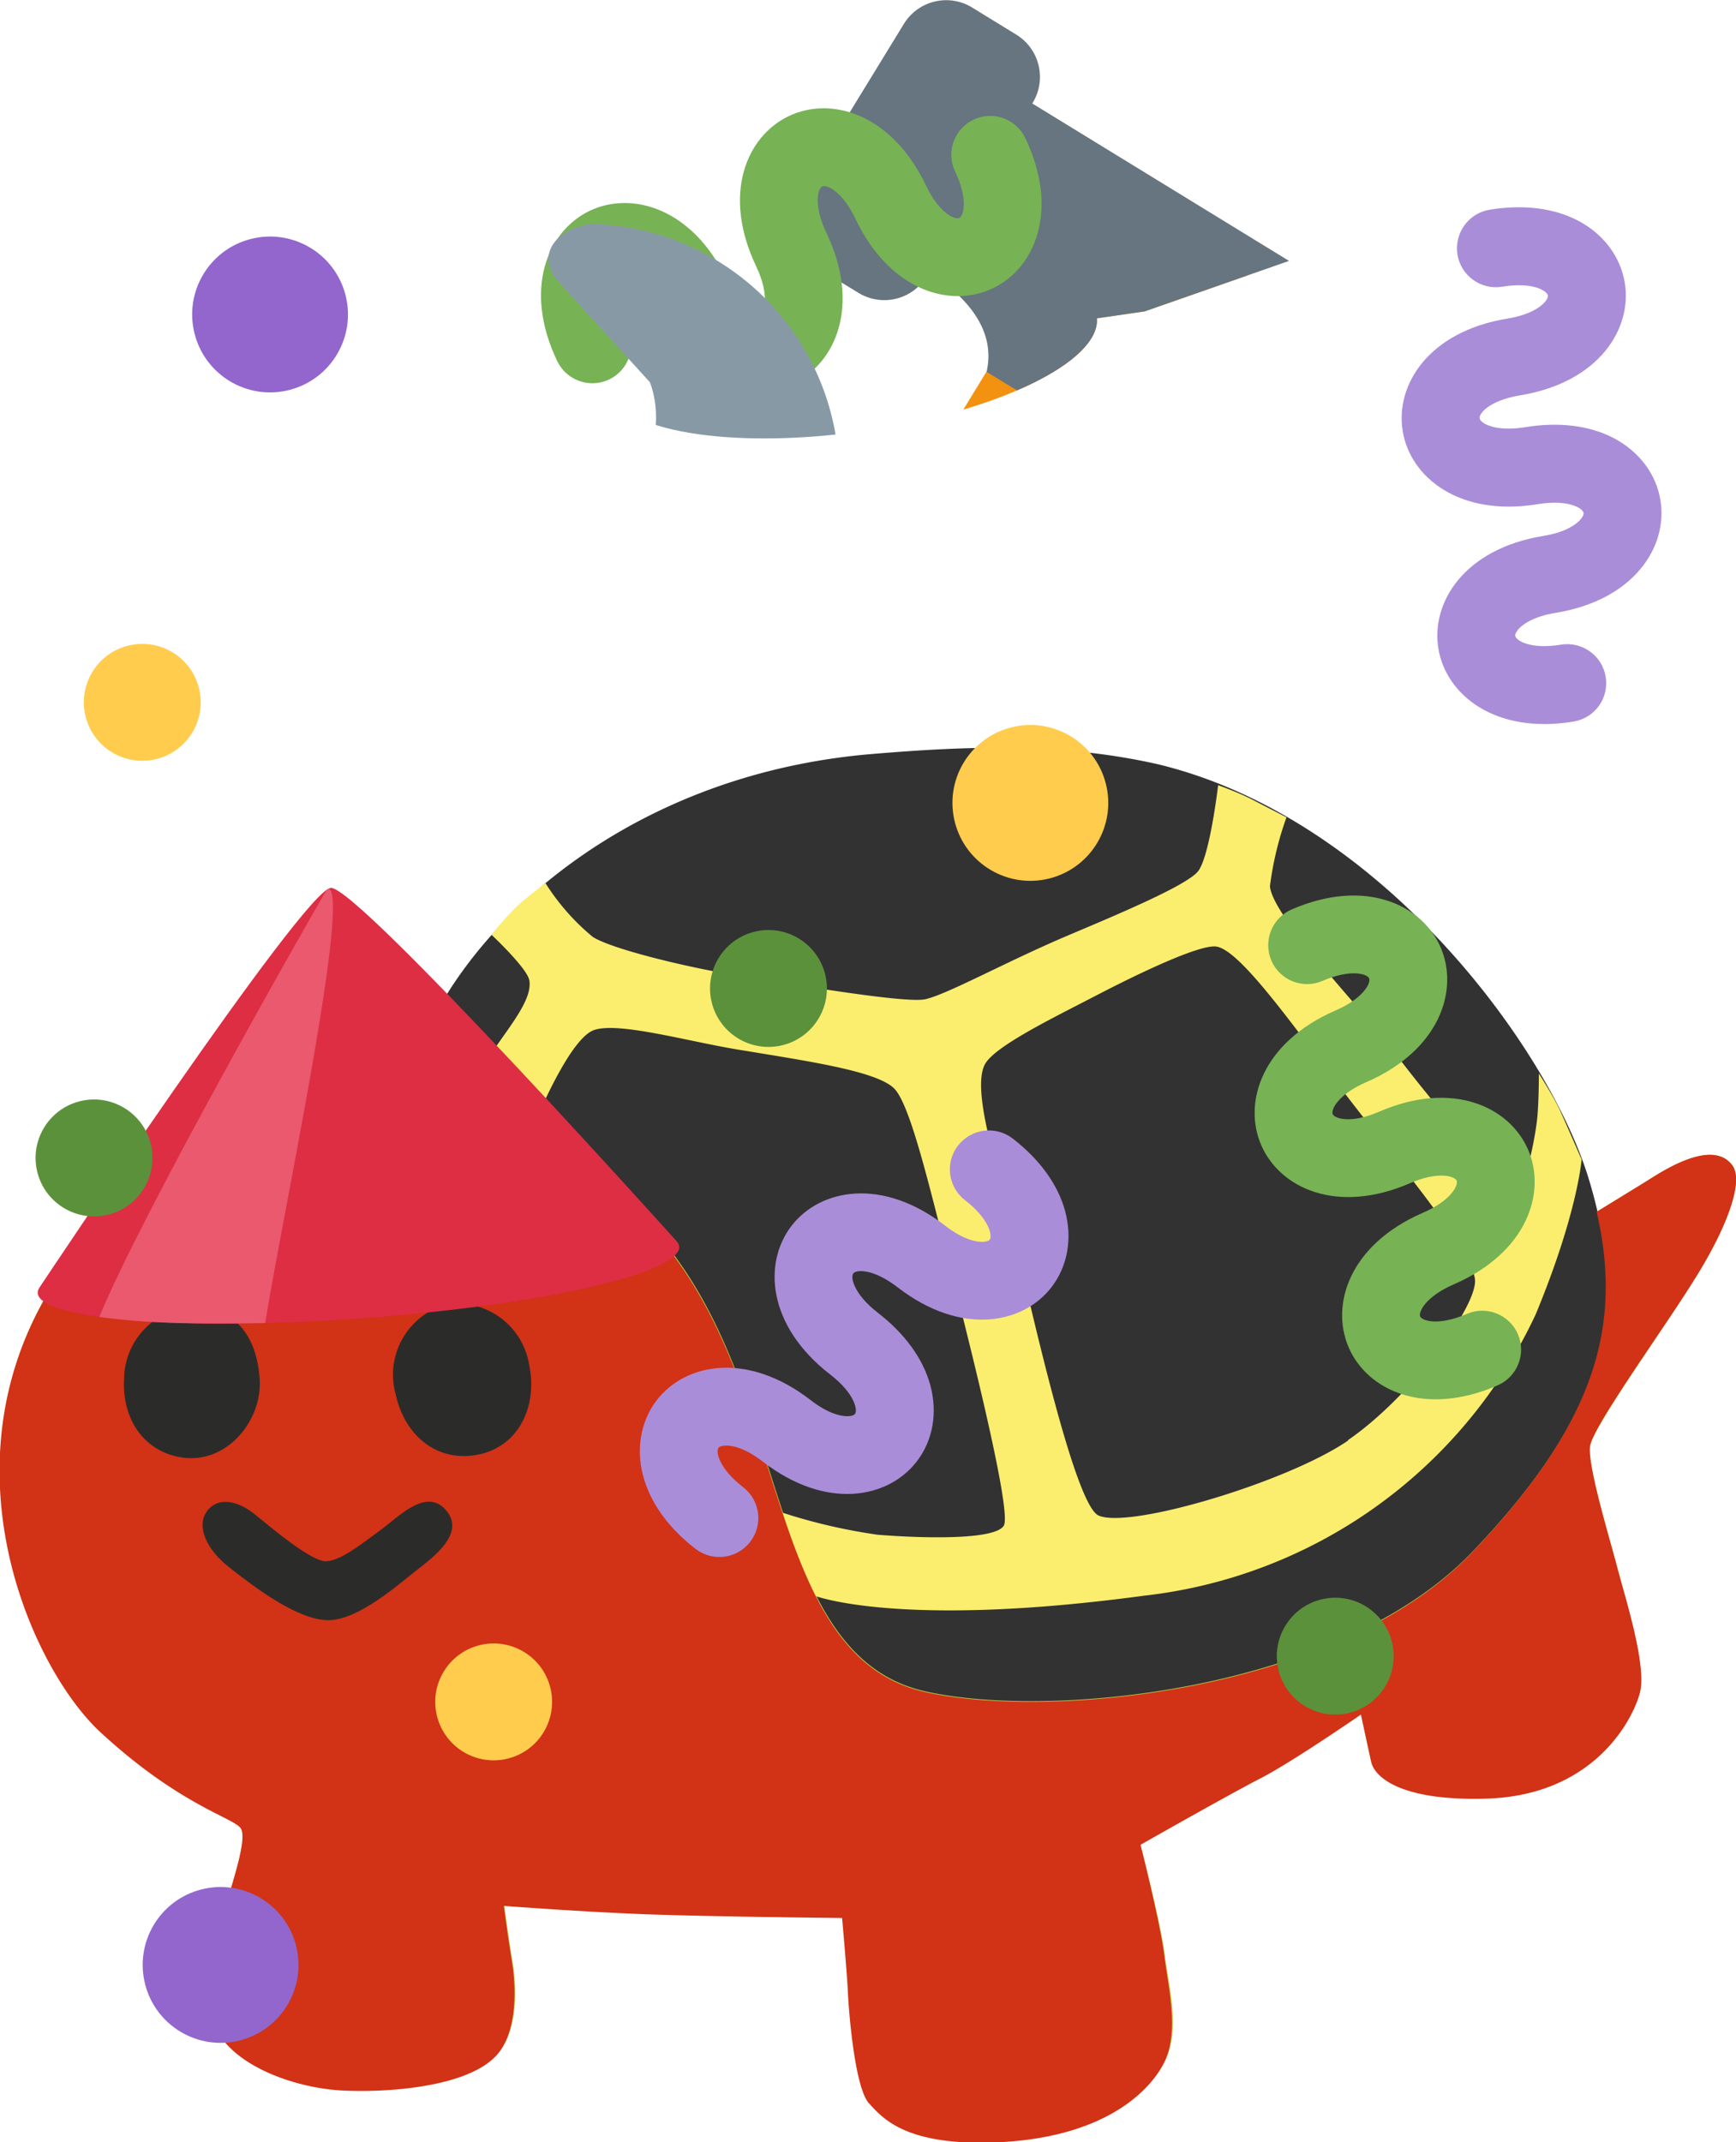 <?xml version="1.0" encoding="UTF-8" standalone="no"?>
<svg
   width="37mm"
   height="45.65mm"
   viewBox="0 0 104.89 129.41"
   version="1.1"
   id="svg90529"
   xmlns="http://www.w3.org/2000/svg"
   xmlns:svg="http://www.w3.org/2000/svg">
  <defs
     id="defs90497">
    <style
       id="style90492">
      .cls-1 {
        fill: none;
      }

      .cls-2 {
        fill: #bdcf49;
      }

      .cls-3 {
        fill: #323232;
      }

      .cls-4 {
        fill: #fbee6e;
      }

      .cls-5 {
        fill: #d23216;
      }

      .cls-6 {
        fill: #2b2c29;
      }

      .cls-7 {
        clip-path: url(#clip-path);
      }

      .cls-8 {
        fill: #f39110;
      }

      .cls-9 {
        fill: #66757f;
      }

      .cls-10 {
        fill: #8899a6;
      }
    </style>
    <clipPath
       id="clip-path"
       transform="translate(-3.09 -29.46)">
      <path
         class="cls-1"
         d="m 60.366,-30.002 -63,48 39.55,35.34 2.94,-0.42 c 0.53,2.58 7.37,3.73 15.42,2.58 8.05,-1.15 14.29,-4.19 14.09,-6.81 l 2.89,-0.42 29.89,-10.45 10.34,-37.4 z"
         id="path90494" />
    </clipPath>
  </defs>
  <g
     id="Layer_2"
     data-name="Layer 2">
    <g
       id="grid">
      <g
         id="mh_copy"
         data-name="mh copy">
        <g
           id="mechs">
          <g
             id="g90523">
            <path
               class="cls-2"
               d="M98.28,103.46l4.28-2.64c.85-.53,4-2.66,5.21-.95.72,1-.46,4-2.43,7.08-1.79,2.85-6,8.74-6.18,9.87s1.21,5.61,1.65,7.34,1.79,5.89,1.35,7.53-2.8,6.2-9.3,6.38c-5.17.15-6.73-1.31-6.93-2.22-.15-.66-.62-2.86-.62-2.86s-4.14,2.8-6.1,3.87-7.22,4-7.22,4,1.23,4.71,1.47,6.62,1,4.62,0,6.5c-.85,1.7-3.6,4.6-10.32,4.83-5.26.17-6.65-1.41-7.52-2.37s-1.23-5.7-1.27-6.7-.35-4.49-.35-4.49-7.13-.07-11.44-.21c-3.89-.13-9-.52-9-.52s.27,2.06.52,3.55c.22,1.32.37,4.11-1,5.52-1.8,1.9-6.63,2.23-9.3,2.08s-6.44-1.37-7.62-3.74.12-5.6.62-7.45c.45-1.62,1.26-4,.9-4.62s-3.65-1.35-8.49-5.83-11.6-20.44,1.62-32.27,38.91-.58,40.28.2S98.28,103.46,98.28,103.46Z"
               transform="translate(-3.09 -29.46)"
               id="path90499" />
            <path
               class="cls-3"
               d="M55.86,75c-12.34,1-21.36,7.54-25.7,14.41a56.86,56.86,0,0,0-3.85,7,20.71,20.71,0,0,1,8.21,1.85c4.53,2.2,9.78,4.55,13.6,15.57,2.89,8.33,4.19,16.3,10.88,17.8,7.58,1.7,25,0,33.07-8.45s9.42-14.64,7-22.55-12.58-21.76-26-25C67.22,74.3,61.47,74.53,55.86,75Z"
               transform="translate(-3.09 -29.46)"
               id="path90501" />
            <path
               class="cls-4"
               d="M97.32,96.48c-.41-.86-1.25-2.17-1.25-2.17s0,1.82-.11,2.79c-.18,1.57-.91,4.85-1.43,4.39a105.52,105.52,0,0,1-7.44-8.79C85.48,90.52,80,84.89,79.82,83a19.52,19.52,0,0,1,1-4.17l-2.13-1.1c-.8-.41-2-.84-2-.84s-.51,4.37-1.23,5.22-4.63,2.5-7.73,3.81C64,87.49,60.37,89.51,59,89.82c-1.2.27-8.12-.93-10.72-1.33C45,88,40.06,86.81,38.9,86.05a13.6,13.6,0,0,1-2.85-3.24s-.77.57-1.54,1.22a16.79,16.79,0,0,0-1.72,1.9s2.14,2,2.28,2.74c.2,1.06-1,2.55-2,4-.61.85-2.27,4.4-2.27,4.4a6.8,6.8,0,0,1,1.93.48c1.11.47,2.15,1,2.15,1s2.39-6.23,4.08-6.86c1.45-.53,5.63.66,8.65,1.16,4.28.71,8.62,1.32,9.57,2.43s2.06,5.86,3.09,9.82c1.11,4.35,4,15.63,3.47,16.52s-5,.76-7.61.55a34,34,0,0,1-5.75-1.33s.59,1.85.78,2.34c.28.71,1.14,2.67,1.14,2.67s5.12,2,19.92,0a29.77,29.77,0,0,0,23.66-17c2.54-6.13,2.77-9.35,2.77-9.35S97.72,97.35,97.32,96.48Zm-12.78,20C80.87,119,71.25,121.86,69.45,121c-1.43-.7-4-12.23-5.2-17.37-.77-3.29-2.51-8.27-1.65-9.88.58-1.09,4.15-2.82,6.77-4.18s6.08-3,7.15-2.94c1.51.11,5,5.24,8.39,9.61s7.17,8.91,7.3,10.53S88.32,113.86,84.54,116.45Z"
               transform="translate(-3.09 -29.46)"
               id="path90503" />
            <path
               class="cls-5"
               d="M102.56,100.82l-3,1.84c1.61,7-.16,12.83-7.51,20.56-8,8.45-25.49,10.15-33.07,8.45-6.69-1.5-8-9.47-10.88-17.8-3.82-11-9.07-13.37-13.6-15.57a20.71,20.71,0,0,0-8.21-1.85v0c-5.63.14-11.21,1.55-15.51,5.38-13.22,11.83-6.47,27.79-1.62,32.27s8.13,5.18,8.49,5.83-.45,3-.9,4.62c-.5,1.85-1.8,5.08-.62,7.45s4.95,3.6,7.62,3.74,7.5-.18,9.3-2.08c1.34-1.41,1.19-4.2,1-5.52-.25-1.49-.52-3.55-.52-3.55s5.16.39,9,.52c4.31.14,11.44.21,11.44.21s.31,3.5.35,4.49.4,5.74,1.27,6.7,2.26,2.54,7.52,2.37c6.72-.23,9.47-3.13,10.32-4.83.93-1.88.23-4.6,0-6.5S72,140.9,72,140.9s5.27-3,7.22-4,6.1-3.87,6.1-3.87.47,2.2.62,2.86c.2.91,1.76,2.37,6.93,2.22,6.5-.18,8.86-4.73,9.3-6.38s-.9-5.8-1.35-7.53S99,118,99.16,116.82s4.39-7,6.18-9.87c2-3.12,3.15-6.08,2.43-7.08C106.54,98.16,103.41,100.29,102.56,100.82Z"
               transform="translate(-3.09 -29.46)"
               id="path90505" />
            <path
               class="cls-6"
               d="M35.06,111.9c.54,2.49-.64,5.13-3.4,5.48-2.26.29-4.13-1.23-4.67-3.72a4.41,4.41,0,0,1,3.05-5.4A4.39,4.39,0,0,1,35.06,111.9Z"
               transform="translate(-3.09 -29.46)"
               id="path90507" />
            <path
               class="cls-6"
               d="M18.78,112.77c.16,2.52-2,5.14-4.7,4.73-2.26-.34-3.64-2.28-3.49-4.79A4.39,4.39,0,0,1,15,108.4C17.28,108.53,18.61,110.15,18.78,112.77Z"
               transform="translate(-3.09 -29.46)"
               id="path90509" />
            <path
               class="cls-6"
               d="M26.21,121.79c1-.74,2.65-2.48,3.83-1.1s-.71,2.79-1.8,3.64-3.5,3-5.31,3-4.34-1.89-6-3.2c-1.37-1.07-2-2.49-1.33-3.39s1.88-.62,2.89.2,3.42,2.86,4.3,2.83S24.87,122.78,26.21,121.79Z"
               transform="translate(-3.09 -29.46)"
               id="path90511" />
            <g
               class="cls-7"
               clip-path="url(#clip-path)"
               id="g90521">
              <g
                 id="g90517">
                <path
                   class="cls-8"
                   d="M30.31,104.86a6.31,6.31,0,0,0,1.83,8.69,6.3,6.3,0,0,0,8.57-2.33l37-60.46A6.1,6.1,0,1,0,67.29,44.4Z"
                   transform="translate(-3.09 -29.46)"
                   id="path90513" />
                <path
                   class="cls-9"
                   d="M93.39,68.86s3.26-14.07-9.74-22L65.46,35.71a3,3,0,0,0-1-4.18l-2.59-1.59a3,3,0,0,0-4.19,1L51.31,41.34a3,3,0,0,0,1,4.19l2.6,1.59a3,3,0,0,0,4.19-1l.12-.2c1.94,1.23,4.11,3.27,3.48,6l10.4,6.35s5.78-3.61,11-.43,5.7,5.28,6.71,9.46S93.39,68.86,93.39,68.86Z"
                   transform="translate(-3.09 -29.46)"
                   id="path90515" />
                <path
                   fill="#77b255"
                   d="m 89.14,-14.568 c 0.929,4.737 -1.395,7.762 -4.168,8.301 -2.77,0.539 -6.064,-1.389 -6.989,-6.123 -0.359,-1.848 -1.179,-2.461 -1.459,-2.411 -0.286,0.057 -0.814,0.938 -0.454,2.781 0.927,4.735 -1.4,7.76 -4.172,8.299 -2.773,0.544 -6.062,-1.388 -6.986,-6.125 -0.362,-1.846 -1.183,-2.462 -1.464,-2.404 -0.279,0.055 -0.811,0.933 -0.452,2.779 0.248,1.272 -0.581,2.513 -1.856,2.761 -1.279,0.245 -2.513,-0.586 -2.763,-1.863 -0.924,-4.732 1.395,-7.76 4.173,-8.303 2.77,-0.539 6.059,1.391 6.988,6.128 0.359,1.848 1.179,2.461 1.46,2.404 0.281,-0.053 0.813,-0.931 0.454,-2.774 -0.926,-4.739 1.395,-7.762 4.173,-8.303 2.768,-0.542 6.057,1.388 6.986,6.127 0.357,1.844 1.184,2.457 1.46,2.404 0.283,-0.057 0.813,-0.933 0.456,-2.779 -0.252,-1.277 0.581,-2.511 1.856,-2.761 1.275,-0.248 2.513,0.586 2.758,1.863 z"
                   id="path9165"
                   style="stroke-width:2.355"
                   transform="matrix(0.968,-0.249,0.249,0.968,-20.709,44.642)" />
              </g>
              <path
                 class="cls-10"
                 d="M36.89,46.54l5.46,6s1.74,3.91-2.25,7.55-7.73,1.57-7.73,1.57l-5.46-6c-1.83-2-3.68.22-3.76,1.94a15.33,15.33,0,0,0,14.62,16,14.76,14.76,0,0,0,3.47-.25L53.6,86.88l24.45,26.47a8,8,0,0,0,11.82-10.8L65.57,76,53.22,62.42A16.16,16.16,0,0,0,53.78,59,15.32,15.32,0,0,0,39.16,43C37.43,42.89,35.06,44.54,36.89,46.54Zm50.58,61.89a3.1,3.1,0,1,1-3-3.23A3.11,3.11,0,0,1,87.47,108.43Z"
                 transform="translate(-3.09 -29.46)"
                 id="path90519" />
            </g>
          </g>
        </g>
      </g>
    </g>
  </g>
  <g
     id="g8739"
     transform="matrix(1.253,-0.24,0.24,1.253,-32.079,32.702)">
    <path
       fill="#dd2e44"
       d="m 50.008,43.573 c 0.011,-0.09 -0.023,-0.185 -0.081,-0.281 0,0 -11.66,-19.349 -12.932,-19.5 -1.272,-0.149 -17.096,15.976 -17.096,15.976 -0.079,0.08 -0.134,0.163 -0.144,0.255 -0.149,1.263 6.504,3.08 14.857,4.061 8.355,0.981 15.247,0.753 15.396,-0.51 z"
       id="path5268"
       style="stroke-width:1.394" />
    <path
       fill="#ea596e"
       d="m 36.91,23.816 c -0.045,0.012 -0.1,0.037 -0.163,0.075 -1.276,1.439 -11.566,13.519 -14.339,17.79 2.169,0.745 4.658,1.247 7.662,1.764 1.415,-3.989 7.721,-18.905 6.84,-19.629 z"
       id="path5270"
       style="stroke-width:1.394" />
  </g>
  <g
     id="g9662"
     transform="matrix(0.968,-0.249,0.249,0.968,-20.709,44.642)">
    <circle
       fill="#5c913b"
       cx="84.428"
       cy="78.951"
       r="3.532"
       id="circle9167"
       style="stroke-width:2.355" />
    <circle
       fill="#9266cc"
       cx="42.269"
       cy="-15.621"
       r="4.709"
       id="circle9169"
       style="stroke-width:2.355" />
    <circle
       fill="#9266cc"
       cx="14.523"
       cy="80.238"
       r="4.709"
       id="circle9171"
       style="stroke-width:2.355" />
    <circle
       fill="#5c913b"
       cx="19.263"
       cy="31.097"
       r="3.532"
       id="circle9173"
       style="stroke-width:2.355" />
    <circle
       fill="#5c913b"
       cx="61.3"
       cy="31.335"
       r="3.532"
       id="circle9175"
       style="stroke-width:2.355" />
    <circle
       fill="#ffcc4d"
       cx="79.425"
       cy="24.417"
       r="4.709"
       id="circle9177"
       style="stroke-width:2.355" />
    <circle
       fill="#ffcc4d"
       cx="34.47"
       cy="68.954"
       r="3.532"
       id="circle9179"
       style="stroke-width:2.355" />
    <circle
       fill="#ffcc4d"
       cx="28.947"
       cy="5.157"
       r="3.532"
       id="circle9181"
       style="stroke-width:2.355" />
    <path
       fill="#77b255"
       d="m 98.009,65.546 c -4.767,0.758 -7.707,-1.673 -8.146,-4.463 -0.439,-2.788 1.606,-6.011 6.37,-6.764 1.86,-0.293 2.502,-1.089 2.462,-1.372 -0.047,-0.288 -0.908,-0.847 -2.763,-0.554 -4.765,0.756 -7.704,-1.677 -8.143,-4.468 -0.444,-2.791 1.605,-6.008 6.372,-6.762 1.858,-0.295 2.502,-1.094 2.455,-1.377 -0.045,-0.28 -0.903,-0.844 -2.761,-0.551 -1.28,0.202 -2.491,-0.671 -2.693,-1.954 -0.199,-1.287 0.676,-2.49 1.961,-2.694 4.762,-0.754 7.705,1.673 8.148,4.468 0.439,2.788 -1.607,6.006 -6.375,6.764 -1.86,0.293 -2.502,1.089 -2.455,1.372 0.043,0.282 0.901,0.846 2.756,0.553 4.769,-0.755 7.707,1.673 8.148,4.468 0.442,2.786 -1.605,6.004 -6.374,6.761 -1.855,0.291 -2.498,1.095 -2.455,1.372 0.047,0.285 0.903,0.846 2.761,0.556 1.286,-0.206 2.489,0.671 2.693,1.954 0.202,1.283 -0.676,2.49 -1.96,2.69 z"
       id="path9584"
       style="stroke-width:2.355" />
    <path
       fill="#aa8dd8"
       d="m 113.526,-2.849 c 0.462,-0.385 1.07,-0.594 1.719,-0.538 2.045,0.184 3.779,0.863 5.003,1.964 1.296,1.165 1.951,2.75 1.809,4.352 -0.252,2.809 -3.018,5.437 -7.827,5.008 -1.871,-0.166 -2.691,0.45 -2.714,0.735 -0.028,0.285 0.671,1.038 2.542,1.206 2.045,0.184 3.779,0.863 5.003,1.964 1.296,1.165 1.956,2.75 1.809,4.352 -0.252,2.812 -3.018,5.437 -7.823,5.01 -1.363,-0.121 -2.076,0.173 -2.377,0.359 -0.24,0.153 -0.334,0.298 -0.342,0.378 -0.023,0.283 0.667,1.036 2.542,1.204 1.295,0.117 2.253,1.261 2.136,2.556 -0.115,1.295 -1.256,2.251 -2.556,2.136 -4.805,-0.427 -7.066,-3.501 -6.814,-6.315 0.252,-2.812 3.018,-5.437 7.827,-5.008 1.363,0.123 2.072,-0.172 2.372,-0.359 0.242,-0.151 0.336,-0.296 0.342,-0.376 0.028,-0.285 -0.667,-1.038 -2.542,-1.206 -4.805,-0.429 -7.066,-3.501 -6.814,-6.315 0.252,-2.812 3.018,-5.439 7.823,-5.005 1.363,0.121 2.076,-0.175 2.377,-0.362 0.24,-0.15 0.334,-0.296 0.342,-0.376 0.023,-0.285 -0.671,-1.038 -2.542,-1.206 -1.295,-0.115 -2.253,-1.261 -2.136,-2.556 0.063,-0.651 0.38,-1.213 0.842,-1.6 z"
       id="path9586"
       style="stroke-width:2.355" />
    <path
       fill="#aa8dd8"
       d="m 71.776,42.907 c 0.597,0.075 1.164,0.378 1.565,0.891 1.26,1.622 1.945,3.353 1.974,4.999 0.03,1.742 -0.682,3.302 -1.951,4.29 -2.227,1.731 -6.035,1.498 -9,-2.314 -1.154,-1.482 -2.163,-1.662 -2.388,-1.484 -0.228,0.174 -0.302,1.199 0.851,2.682 1.26,1.622 1.945,3.353 1.974,4.999 0.03,1.742 -0.679,3.306 -1.951,4.29 -2.229,1.732 -6.035,1.498 -8.998,-2.309 -0.841,-1.08 -1.542,-1.402 -1.883,-1.494 -0.275,-0.071 -0.446,-0.041 -0.51,0.008 -0.223,0.176 -0.303,1.194 0.852,2.68 0.797,1.028 0.614,2.508 -0.414,3.305 -1.026,0.799 -2.503,0.615 -3.305,-0.414 -2.963,-3.807 -2.255,-7.557 -0.024,-9.291 2.229,-1.732 6.035,-1.498 9,2.314 0.839,1.082 1.538,1.398 1.88,1.491 0.275,0.075 0.446,0.044 0.508,-0.006 0.228,-0.174 0.305,-1.195 -0.851,-2.682 -2.961,-3.808 -2.255,-7.557 -0.024,-9.291 2.229,-1.732 6.037,-1.5 8.995,2.312 0.841,1.08 1.543,1.4 1.885,1.492 0.274,0.073 0.444,0.042 0.508,-0.006 0.224,-0.178 0.302,-1.199 -0.85,-2.682 -0.799,-1.026 -0.614,-2.508 0.414,-3.305 0.52,-0.398 1.147,-0.548 1.745,-0.475 z"
       id="path12881"
       style="stroke-width:2.355" />
  </g>
</svg>
